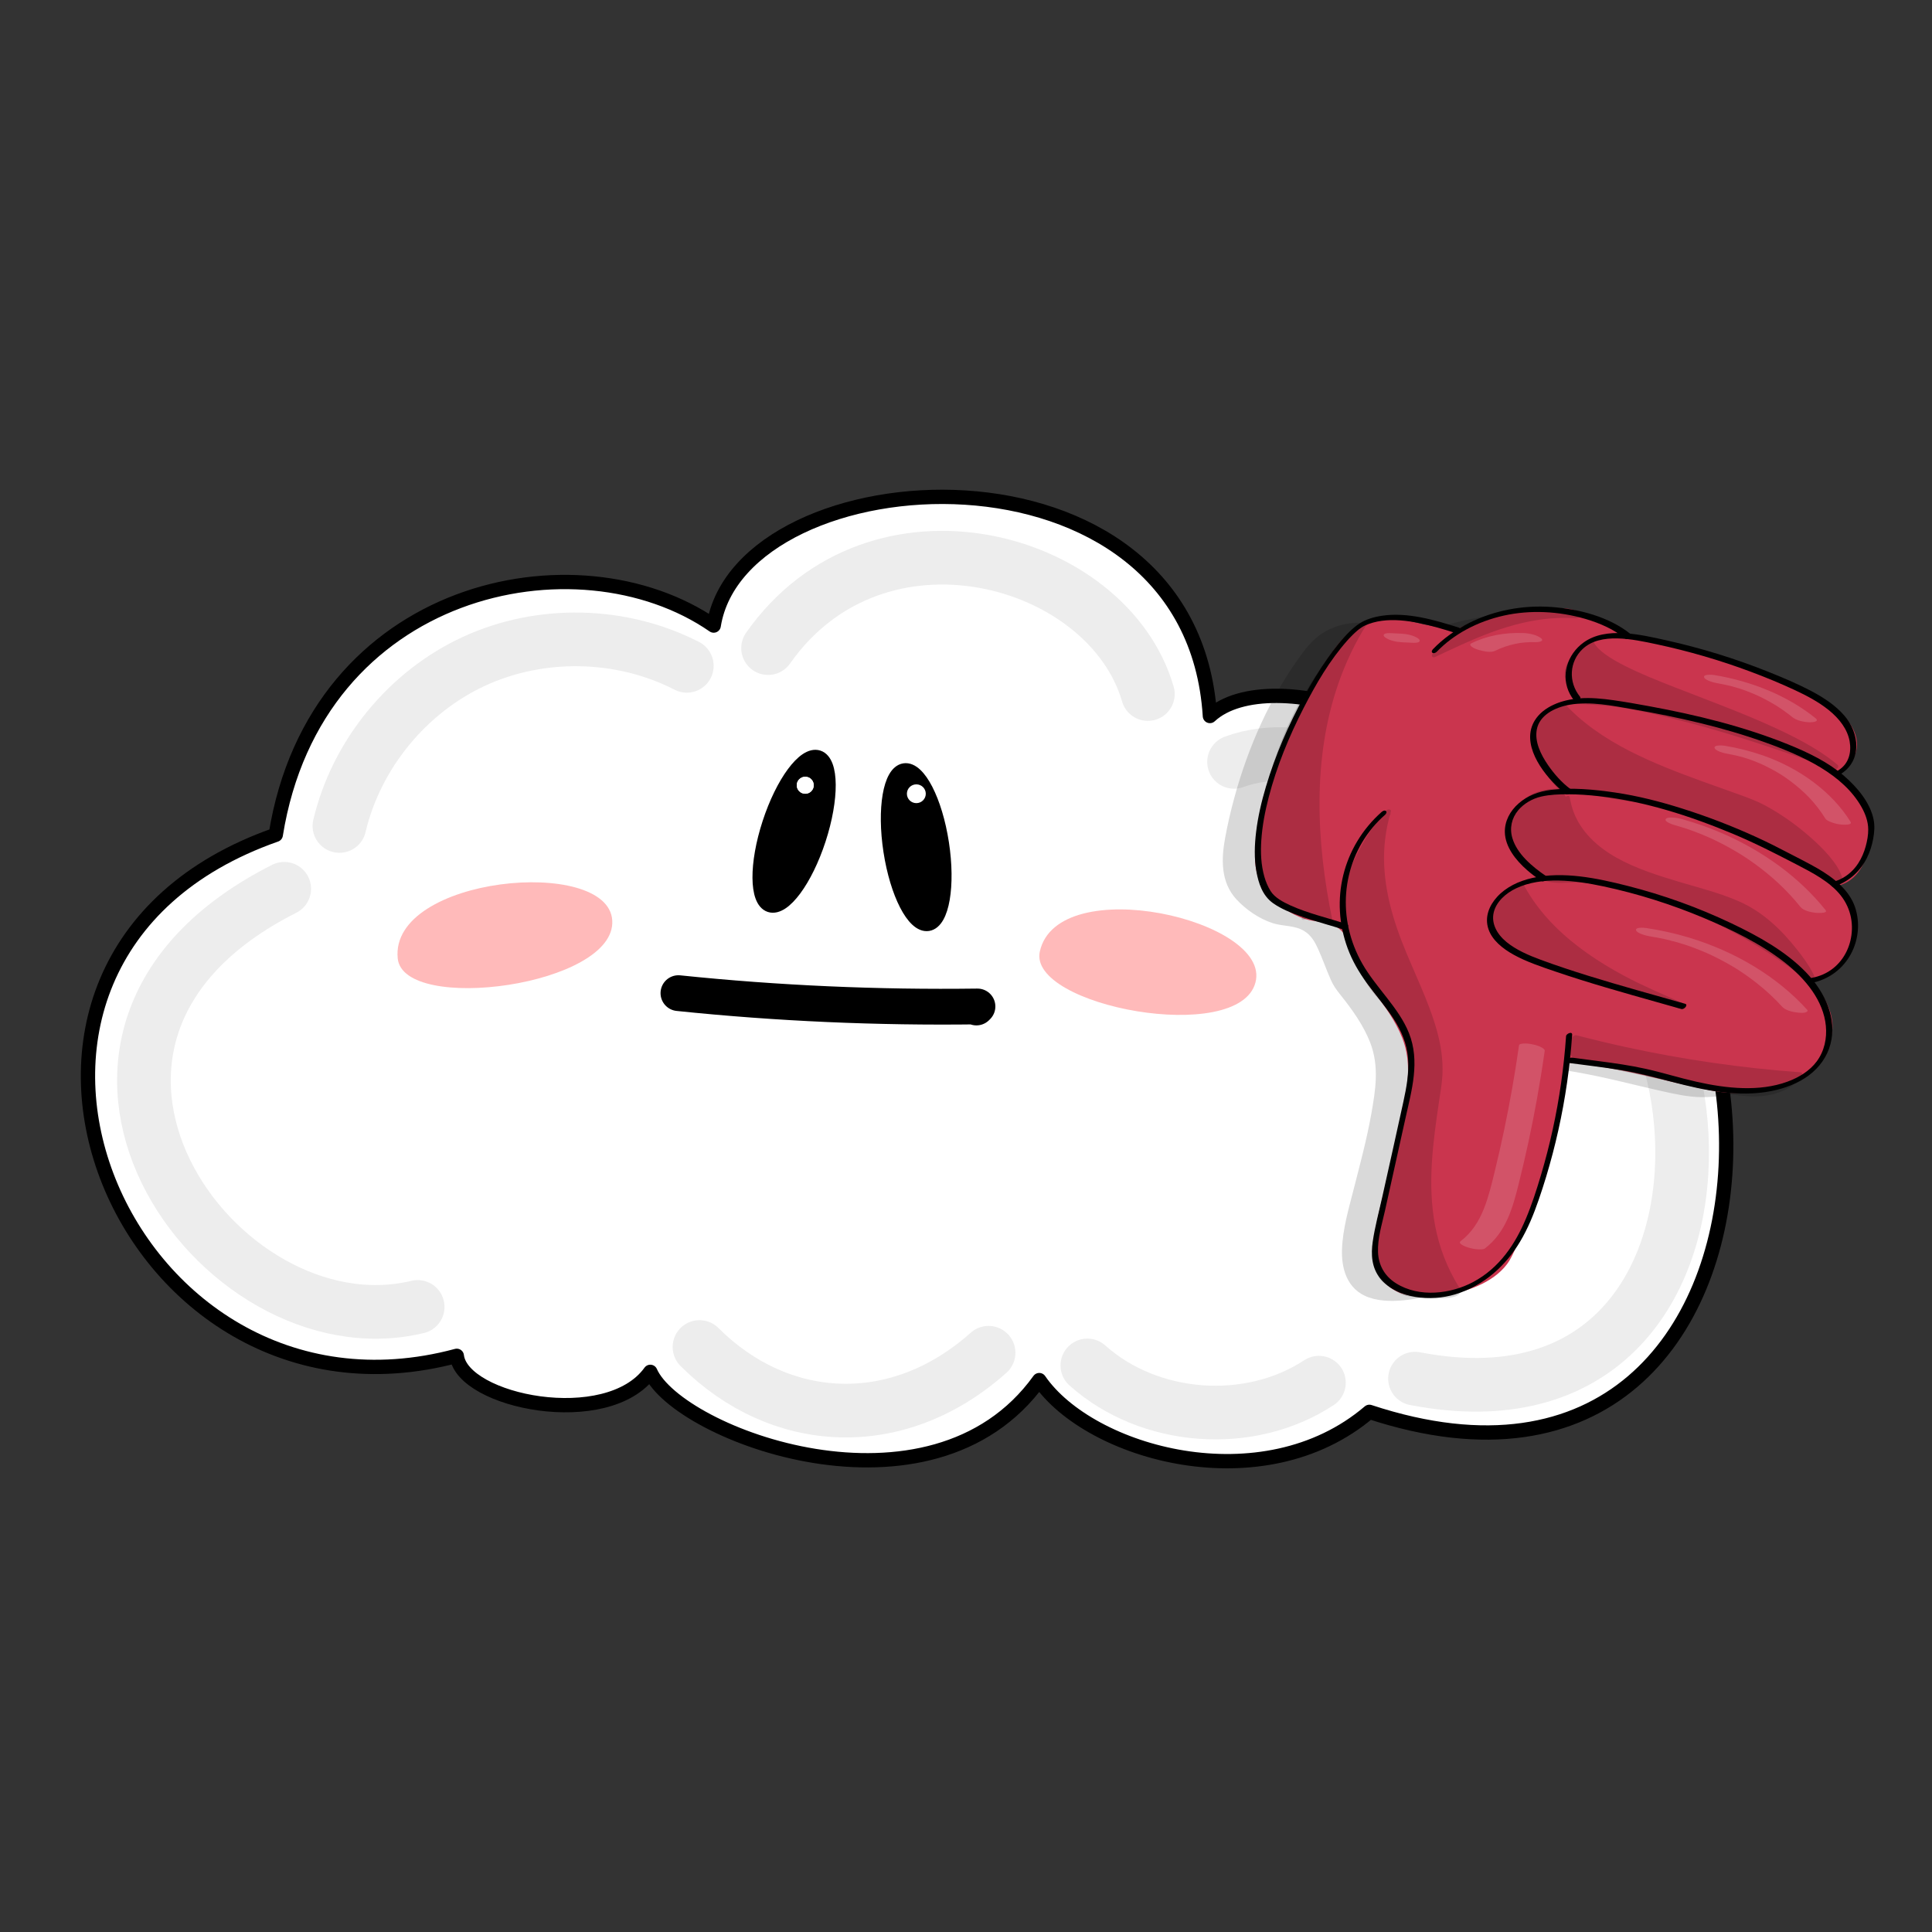 <?xml version="1.0" encoding="utf-8"?>
<!-- Generator: Adobe Adobe Illustrator 24.2.0, SVG Export Plug-In . SVG Version: 6.00 Build 0)  -->
<svg version="1.1" xmlns="http://www.w3.org/2000/svg" xmlns:xlink="http://www.w3.org/1999/xlink" x="0px" y="0px"
	 viewBox="0 0 1080 1080" style="enable-background:new 0 0 1080 1080;" xml:space="preserve">
<rect x="0" y="0" width="1080" height="1080" fill="#333333" stroke="none"/>
<style type="text/css">
	.st0{fill:#FFFFFF;stroke:#000000;stroke-width:8;stroke-linecap:round;stroke-linejoin:round;stroke-miterlimit:10;}
	.st1{fill:#FFBABA;}
	.st2{opacity:0.071;}
	.st3{opacity:0.071;fill:none;stroke:#000000;stroke-width:30;stroke-linecap:round;stroke-linejoin:round;stroke-miterlimit:10;}
	.st4{stroke:#000000;stroke-width:8;stroke-linecap:round;stroke-linejoin:round;stroke-miterlimit:10;}
	.st5{fill:#FFFFFF;}
	.st6{fill:#FFFFFF;stroke:#FFFFFF;stroke-miterlimit:10;}
	.st7{fill:none;stroke:#000000;stroke-width:20;stroke-linecap:round;stroke-linejoin:round;stroke-miterlimit:10;}
	.st8{opacity:0.149;}
	.st9{fill:#CA354E;}
</style>
<g id="Ebene_2">
	<path class="st0" d="M154.15,466.65c-198.99,69.78-86.69,341.75,101.2,291.26c3.05,25.7,84.24,42.25,108.18,8.96
		c15.44,35.11,156.97,88.69,217.42,4.61c28.19,41.06,124.93,68.59,184.54,17.75c262.78,86.73,252-343.83,49.12-325.17
		c11.32-57-104.56-95.15-138.26-63.81c-10.22-162.94-262.1-145.81-277.39-50.56C322.69,296.95,176.53,327.24,154.15,466.65z"/>
</g>
<g id="Ebene_4">
	<path class="st1" d="M222.32,535.69c3.02,31.3,122.2,15.34,119.93-21.17C340.01,478.47,217.89,489.86,222.32,535.69z"/>
	<path class="st1" d="M581.28,531.84c-6.9,30.67,111.29,52.73,120.54,17.34C710.96,514.23,591.39,486.92,581.28,531.84z"/>
</g>
<g id="Ebene_9">
	<path class="st3" d="M383.93,372.21c-36.49-18.77-81.64-19.74-118.9-2.56s-65.85,52.13-75.29,92.07"/>
	<path class="st3" d="M158.88,496.84c-163.69,82.59-37.61,260.82,74.6,233.74"/>
	<path class="st3" d="M429.36,362.3c60.86-86.68,190.02-51.1,212.3,25.67"/>
	<path class="st3" d="M689.85,425.9c39.27-14.61,95.69,8.91,99.15,48.01"/>
	<path class="st3" d="M391.02,752.99c44.66,44.66,110.34,48.92,161.6,3.21"/>
	<path class="st3" d="M607.84,763.29c34.68,31.02,90.56,35.18,129.45,9.64"/>
	<path class="st3" d="M827.81,496.84c144.41,0,167.78,313.34-36.81,273.83"/>
</g>
<g id="Ebene_13">
	
		<ellipse transform="matrix(0.31 -0.951 0.951 0.31 -135.856 742.662)" class="st4" cx="443.86" cy="464.95" rx="43.42" ry="14.5"/>
	
		<ellipse transform="matrix(0.988 -0.152 0.152 0.988 -65.971 83.202)" class="st4" cx="512.24" cy="473.91" rx="14.5" ry="43.42"/>
</g>
<g id="Ebene_18">
	<circle class="st5" cx="450.14" cy="438.96" r="4.75"/>
	<circle class="st5" cx="450.14" cy="438.96" r="4.75"/>
	<ellipse class="st6" cx="512.24" cy="443.71" rx="4.78" ry="4.75"/>
</g>
<g id="Ebene_19">
	<path class="st7" d="M379.25,555.17c55.51,5.76,111.36,8.19,167.16,7.45c-0.19,0.19-0.39,0.39-0.58,0.58"/>
</g>
<g id="Ebene_7">
	<g>
		<g id="Ebene_5">
			<g class="st8">
				<path d="M889.48,360.37c-10.1-5.92-12.96-10.46-29.1-15.67c-10.65-3.43-51.79,3.98-62.26,10.1c-3.77,2.2-5.47,0.78-18.7-1.48
					c-7.46-1.27-14.87-4.17-22.29-3.65c-10.97,0.76-19.57,5.2-25.38,12.72c-23.5,30.36-38.21,68.56-45.11,105.1
					c-2.26,11.98-2.9,25.94,7.36,35.42c6.62,6.11,15.31,12.16,24.8,13c19.52,1.72,17.9,12.29,28.26,34.07
					c1.84,3.86,24.91,26.24,23.85,49.93c-1.12,24.85-9.79,52.74-14.7,73.32c-3.45,14.47-9.34,35.86,3.66,47.05
					c8.94,7.69,26.8,5.76,38.34,2.87c11.54-2.89,22.74-9.06,27.21-18.37c19.85-41.39,25.42-63.45,32.07-110.03
					c30.26,2.04,55.48,10.59,83.44,16.02c12.38,2.41,26.59,0.44,37.98-3.16c12.43-3.93,24.02-17.07,25.59-28.29
					c1.57-11.23-7.88-24.15-13.43-29.47c29-3.32,31.94-37.4,15.78-57.6c16.62-2.39,19.11-16.85,18.49-29.41
					c-0.63-12.56-6.46-18.46-19.33-29.61c12.18-1.75,15.44-14.54,9.31-24.09s-17.84-16.68-29.15-21.98
					c-30.53-14.31-59.33-20.6-96.77-28.48"/>
				<g>
					<path d="M890.88,359.06c-5.01-2.96-9.46-6.54-14.51-9.45c-2.78-1.6-5.72-2.98-8.74-4.18c-2.66-1.05-5.45-2.22-8.31-2.69
						c-4.53-0.74-9.23-0.46-13.69-0.11c-5.93,0.47-11.79,1.29-17.57,2.31c-5.84,1.03-11.62,2.26-17.25,3.81
						c-4.21,1.16-8.52,2.43-12.25,4.39c-1.18,0.62-2.1,1.22-3.58,1.24c-2.01,0.02-4.12-0.56-6.09-0.95
						c-3.89-0.78-7.82-1.38-11.7-2.23c-4.39-0.97-8.71-2.22-13.17-2.8c-7.35-0.96-15.01,0.55-21.13,3.5
						c-6.4,3.09-10.73,7.69-14.59,12.86c-9.17,12.3-16.75,25.49-23.06,39.11c-6.38,13.78-11.45,28.06-15.39,42.6
						c-1.94,7.15-3.6,14.37-4.95,21.65c-1.1,5.94-1.79,12.05-1.05,18.17c0.7,5.78,2.81,11.55,7.22,16.35
						c5.14,5.6,12.61,10.93,20.46,13.43c5.77,1.83,12.22,1.13,17.49,4.35c4.01,2.45,6.09,6.29,7.78,10.01
						c2.59,5.71,4.59,11.57,7.14,17.3c1.38,3.08,2.97,5.41,5.17,8.14c6.77,8.43,13.01,17.21,16.77,26.77
						c5.26,13.37,3.02,26.88,0.68,40.05c-2.53,14.21-6.29,28.14-9.86,42.12c-2.81,11-6.12,22.19-6.52,33.63
						c-0.35,9.82,2.29,22.4,15.06,26.85c6.98,2.43,14.85,2.16,21.88,1.31c7.35-0.89,14.57-2.63,21.02-5.47
						c6.52-2.87,12.39-6.91,16.3-12.15c2.19-2.93,3.55-6.26,5.06-9.48c1.55-3.31,3.07-6.63,4.54-9.96
						c5.17-11.7,9.76-23.62,13.37-35.82c3.61-12.2,6.21-24.64,8.35-37.17c1.26-7.38,2.37-14.78,3.43-22.2
						c-0.8,0.63-1.6,1.27-2.4,1.9c16.52,1.15,32.76,4.44,48.9,8.23c7.68,1.81,15.34,3.69,23.04,5.4c7.43,1.65,14.85,3.36,22.45,3.43
						c7.27,0.07,14.47-0.91,21.29-2.56c5.82-1.4,11.15-3.28,15.81-6.43c8.81-5.93,16.09-14.98,17.8-24.7
						c1.87-10.68-5-22.77-13.62-31.11c-0.56,0.93-1.12,1.85-1.68,2.78c24.48-2.99,31.13-26.37,25.7-44.6
						c-1.63-5.46-4.23-10.74-8.02-15.53c-0.63,0.84-1.26,1.68-1.9,2.53c11.9-1.85,18.12-10.17,19.87-19.72
						c1.66-9.05,1.29-19.52-4.85-27.94c-3.82-5.24-9.11-9.72-14.19-14.13c-0.56,0.93-1.12,1.85-1.68,2.78
						c9.16-1.47,14.27-8.6,14.33-16.2c0.06-9.23-7.65-17.32-15.97-23.25c-9.71-6.92-21.34-11.92-32.72-16.37
						c-11.68-4.56-23.73-8.27-35.93-11.46c-14.86-3.88-29.92-7.05-44.96-10.21c-1.68-0.35-4,2.54-2.16,2.93
						c23.82,5.02,47.81,10.01,70.79,17.96c11.02,3.81,22.05,8.19,32.2,13.63c9.26,4.96,19.12,11.63,23.46,20.32
						c3.8,7.62,2.03,18.03-8.47,19.71c-1.1,0.18-2.77,1.82-1.68,2.78c7.53,6.52,15.7,13.4,18.04,22.39
						c1.14,4.38,1.25,8.96,0.94,13.33c-0.31,4.33-1.13,8.76-3.4,12.58c-2.64,4.43-7.2,7.03-13.07,7.94
						c-0.94,0.15-2.63,1.59-1.9,2.53c6.18,7.82,9.37,17.01,9.66,26.02c0.28,8.4-2.09,17.3-8.98,23.21c-3.85,3.31-9,5.15-14.56,5.83
						c-1.19,0.14-2.68,1.81-1.68,2.78c7.35,7.11,13.28,17.1,13.29,26.26c0,9.49-7.2,18.74-15.38,24.43
						c-4.48,3.12-9.63,4.86-15.3,6.18c-6.72,1.56-13.75,2.45-20.89,2.26c-7.2-0.2-14.29-1.92-21.34-3.5
						c-7.28-1.63-14.52-3.41-21.78-5.12c-16.53-3.89-33.17-7.26-50.08-8.44c-1.12-0.08-2.28,1.06-2.4,1.9
						c-3.64,25.47-8.05,50.8-17.01,75.06c-2.26,6.12-4.74,12.16-7.37,18.15c-1.4,3.2-2.85,6.38-4.32,9.56
						c-1.49,3.2-2.77,6.62-4.82,9.58c-7.46,10.8-23.83,15.63-38.48,16.55c-6.92,0.44-15.19,0.09-21.09-3.97
						c-4.82-3.31-7.33-8.41-8.37-13.28c-2.31-10.77,0.63-21.67,3.1-31.93c3.06-12.72,6.57-25.33,9.48-38.08
						c1.61-7.04,3.04-14.12,4.1-21.26c0.97-6.55,1.97-13.31,1.6-20.01c-0.61-10.93-5.81-21.68-12.45-31.37
						c-2.49-3.63-5.22-7.14-8.02-10.62c-2.22-2.76-3.72-5.08-5.1-8.2c-2.44-5.48-4.37-11.08-6.81-16.56
						c-1.63-3.65-3.65-7.51-7.29-10.18c-3.85-2.82-8.67-3.66-13.43-4.19c-9.05-1.01-16.74-6.22-22.97-11.77
						c-10.82-9.63-10.43-22.84-8.37-34.41c2.54-14.29,6.36-28.39,11.21-42.1c4.92-13.89,10.98-27.44,18.42-40.38
						c3.69-6.43,7.74-12.69,12.17-18.75c3.79-5.19,7.75-10.02,14.35-12.91c7.03-3.08,14.86-3.53,22.88-1.76
						c7.45,1.64,14.87,3.25,22.37,4.63c3.7,0.68,6.22,0.54,9.28-1.1c3.47-1.86,7.48-3.05,11.41-4.14c10.87-3,22.39-5.11,33.97-6.02
						c4.26-0.34,8.89-0.7,13.23,0.06c2.86,0.5,5.68,1.7,8.34,2.77c3.03,1.21,5.93,2.62,8.68,4.27c4.68,2.81,8.89,6.13,13.6,8.91
						C889.63,362.6,892.33,359.92,890.88,359.06L890.88,359.06z"/>
				</g>
			</g>
		</g>
		<g id="Ebene_5_Kopie">
			<g>
				<path class="st9" d="M907.49,358.03c-10.1-5.92-12.96-10.46-29.1-15.67c-10.65-3.43-51.79,3.98-62.26,10.1
					c-3.77,2.2-5.47,0.78-18.7-1.48c-7.46-1.27-14.87-4.17-22.29-3.65c-10.97,0.76-19.57,5.2-25.38,12.72
					c-23.5,30.35-38.2,68.56-45.1,105.1c-2.26,11.98-2.9,25.94,7.36,35.42c6.62,6.11,15.31,12.16,24.8,13
					c19.52,1.72,17.9,12.29,28.26,34.07c1.84,3.86,24.91,26.24,23.85,49.93c-1.12,24.85-9.79,52.74-14.7,73.32
					c-3.45,14.47-9.34,35.86,3.66,47.05c8.94,7.69,26.8,5.76,38.34,2.87c11.54-2.89,22.74-9.06,27.21-18.37
					c19.85-41.39,25.42-63.45,32.07-110.03c30.26,2.04,55.48,10.59,83.44,16.02c12.38,2.41,26.59,0.44,37.98-3.16
					c12.43-3.93,24.02-17.07,25.59-28.29c1.57-11.23-7.88-24.15-13.43-29.47c29-3.32,32.5-33.13,16.34-53.33
					c16.62-2.39,18.56-21.12,17.93-33.67c-0.62-12.56-6.46-18.46-19.33-29.61c12.18-1.75,15.44-14.54,9.31-24.09
					c-6.13-9.55-17.84-16.68-29.15-21.98c-30.53-14.31-59.33-20.6-96.77-28.48"/>
				<g>
					<path class="st9" d="M908.89,356.72c-5.01-2.96-9.46-6.54-14.51-9.45c-2.78-1.6-5.72-2.98-8.74-4.18
						c-2.66-1.05-5.45-2.22-8.31-2.69c-4.53-0.74-9.23-0.46-13.69-0.11c-5.93,0.47-11.79,1.29-17.57,2.31
						c-5.84,1.03-11.62,2.26-17.25,3.81c-4.21,1.16-8.52,2.43-12.25,4.39c-1.18,0.62-2.1,1.22-3.58,1.24
						c-2.01,0.02-4.12-0.56-6.09-0.95c-3.89-0.78-7.82-1.38-11.7-2.23c-4.39-0.97-8.71-2.22-13.17-2.8
						c-7.35-0.96-15.01,0.55-21.13,3.5c-6.4,3.09-10.73,7.69-14.59,12.86c-9.17,12.3-16.75,25.49-23.06,39.11
						c-6.38,13.78-11.45,28.06-15.39,42.6c-1.94,7.15-3.6,14.37-4.95,21.65c-1.1,5.94-1.79,12.05-1.05,18.17
						c0.7,5.78,2.81,11.55,7.22,16.35c5.14,5.6,12.61,10.93,20.46,13.43c5.77,1.83,12.22,1.13,17.49,4.35
						c4.01,2.45,6.09,6.29,7.78,10.01c2.59,5.71,4.59,11.57,7.14,17.3c1.38,3.08,2.97,5.41,5.17,8.14
						c6.77,8.43,13.01,17.21,16.77,26.77c5.26,13.37,3.02,26.88,0.68,40.05c-2.53,14.21-6.29,28.14-9.86,42.12
						c-2.81,11-6.12,22.19-6.52,33.63c-0.35,9.82,2.29,22.4,15.06,26.85c6.98,2.43,14.85,2.16,21.88,1.31
						c7.35-0.89,14.57-2.63,21.02-5.47c6.52-2.87,12.39-6.91,16.3-12.15c2.19-2.93,3.55-6.26,5.06-9.48
						c1.55-3.31,3.07-6.63,4.54-9.96c5.17-11.7,9.76-23.62,13.37-35.82c3.61-12.2,6.21-24.64,8.35-37.17
						c1.26-7.38,2.37-14.78,3.43-22.2c-0.8,0.63-1.6,1.27-2.4,1.9c16.52,1.15,32.76,4.44,48.9,8.23c7.68,1.81,15.34,3.69,23.04,5.4
						c7.43,1.65,14.85,3.36,22.45,3.43c7.27,0.07,14.47-0.91,21.29-2.56c5.82-1.4,11.15-3.28,15.81-6.43
						c8.81-5.93,16.09-14.98,17.8-24.7c1.87-10.68-5-22.77-13.62-31.11c-0.56,0.93-1.12,1.85-1.68,2.78
						c10.71-1.3,19.45-6.57,24.09-14.57c4.55-7.86,4.81-17.42,2.13-26.22c-1.62-5.32-4.29-10.41-7.98-15.07
						c-0.63,0.84-1.26,1.68-1.9,2.53c12.2-1.91,17.45-11.91,19.16-21.35c1.69-9.32,2.03-20.5-3.86-29.39
						c-3.82-5.76-9.57-10.6-15.02-15.32c-0.56,0.93-1.12,1.85-1.68,2.78c9.16-1.47,14.27-8.6,14.33-16.2
						c0.06-9.23-7.65-17.32-15.97-23.25c-9.71-6.92-21.34-11.92-32.72-16.37c-11.68-4.56-23.73-8.27-35.93-11.46
						c-14.86-3.88-29.92-7.05-44.96-10.21c-1.68-0.35-4,2.54-2.16,2.93c23.82,5.02,47.81,10.01,70.79,17.96
						c11.02,3.81,22.05,8.19,32.2,13.63c9.26,4.96,19.12,11.63,23.46,20.32c3.8,7.62,2.03,18.03-8.47,19.71
						c-1.1,0.18-2.77,1.82-1.68,2.78c8.38,7.26,16.83,14.67,18.56,24.81c0.79,4.63,0.72,9.41,0.27,13.98
						c-0.44,4.52-1.37,9.07-3.52,13.14c-2.36,4.46-6.34,7.65-12.24,8.57c-0.94,0.15-2.63,1.59-1.9,2.53
						c10.5,13.28,14.81,34.54,0.32,45.43c-4.08,3.06-9.24,4.71-14.76,5.38c-1.19,0.14-2.68,1.81-1.68,2.78
						c7.35,7.11,13.28,17.1,13.29,26.26c0,9.49-7.2,18.74-15.38,24.43c-4.48,3.12-9.63,4.86-15.3,6.18
						c-6.72,1.56-13.75,2.45-20.89,2.26c-7.2-0.2-14.29-1.92-21.34-3.5c-7.28-1.63-14.52-3.41-21.78-5.12
						c-16.53-3.89-33.17-7.26-50.08-8.44c-1.12-0.08-2.28,1.06-2.4,1.9c-3.64,25.47-8.05,50.8-17.01,75.06
						c-2.26,6.12-4.74,12.16-7.37,18.15c-1.4,3.2-2.85,6.38-4.32,9.56c-1.49,3.2-2.77,6.62-4.82,9.58
						c-7.46,10.8-23.83,15.63-38.48,16.55c-6.92,0.44-15.19,0.09-21.09-3.97c-4.82-3.31-7.33-8.41-8.37-13.28
						c-2.31-10.77,0.63-21.67,3.1-31.93c3.06-12.72,6.57-25.33,9.48-38.08c1.61-7.04,3.04-14.12,4.1-21.26
						c0.97-6.55,1.97-13.31,1.6-20.01c-0.61-10.93-5.81-21.68-12.45-31.37c-2.49-3.63-5.22-7.14-8.02-10.62
						c-2.22-2.76-3.72-5.08-5.1-8.2c-2.44-5.48-4.37-11.08-6.81-16.56c-1.63-3.65-3.65-7.51-7.29-10.18
						c-3.85-2.82-8.67-3.66-13.43-4.19c-9.05-1.01-16.74-6.22-22.97-11.77c-10.82-9.63-10.43-22.84-8.38-34.41
						c2.54-14.29,6.36-28.39,11.21-42.1c4.92-13.89,10.98-27.44,18.42-40.38c3.69-6.43,7.74-12.69,12.17-18.75
						c3.79-5.19,7.75-10.02,14.35-12.91c7.03-3.08,14.86-3.53,22.88-1.76c7.45,1.64,14.87,3.25,22.37,4.63
						c3.7,0.68,6.22,0.54,9.28-1.1c3.47-1.86,7.48-3.05,11.41-4.14c10.87-3,22.39-5.11,33.97-6.02c4.26-0.34,8.89-0.7,13.23,0.06
						c2.86,0.5,5.68,1.7,8.34,2.77c3.03,1.21,5.93,2.62,8.68,4.27c4.68,2.81,8.89,6.13,13.6,8.91
						C907.64,360.26,910.35,357.58,908.89,356.72L908.89,356.72z"/>
				</g>
			</g>
		</g>
		<g id="Ebene_2_1_">
			<g>
				<g>
					<path d="M772.35,453.88c-10.93,9.69-18.2,22.07-21.47,35.39c-3.24,13.24-2.48,27.41,2.46,40.83
						c2.52,6.84,6.23,13.3,10.76,19.48c4.83,6.59,10.29,12.87,14.73,19.64c4.66,7.09,7.67,14.47,8.28,22.35
						c0.64,8.27-0.9,16.38-2.62,24.34c-3.86,17.82-7.89,35.6-11.84,53.4c-1.83,8.25-4.1,16.5-5.3,24.88
						c-0.98,6.88-0.74,14.5,4.4,20.7c9.37,11.28,28.31,12.69,41.62,8.69c16.66-5,28.63-16.54,36.34-29.45
						c4.46-7.46,7.67-15.44,10.46-23.52c2.93-8.49,5.52-17.08,7.79-25.74c4.57-17.42,7.82-35.17,9.72-53.11
						c0.47-4.42,0.85-8.86,1.16-13.3c0.15-2.15-3.31-0.64-3.4,0.76c-1.22,17.6-3.7,35.05-7.47,52.24
						c-1.88,8.59-4.08,17.11-6.6,25.55c-2.44,8.2-5.07,16.38-8.41,24.3c-5.83,13.85-14.56,27.43-29.56,35.4
						c-12.1,6.43-29.88,8.99-43.12,0.59c-6.73-4.27-9.71-10.67-9.96-17.33c-0.29-7.79,2.18-15.49,3.84-22.97
						c3.86-17.42,7.73-34.85,11.59-52.27c3.38-15.24,8.17-31.47,1.85-47.28c-5.62-14.07-18.43-25.37-26.04-38.71
						c-7.12-12.47-10.1-26.29-9.04-39.56c1.06-13.24,6-26,14.79-36.59c2.11-2.55,4.47-4.93,7.01-7.18c0.5-0.44,1.14-1.5,0.39-2.08
						C773.98,452.75,772.83,453.45,772.35,453.88L772.35,453.88z"/>
				</g>
			</g>
			<g>
				<g>
					<path d="M942.01,561.12c-18.09-5.15-36.24-10.09-54.19-15.67c-8.91-2.77-17.77-5.69-26.49-8.91
						c-6.85-2.53-13.77-5.5-19.23-9.99c-5.42-4.46-8.53-10.45-7.1-16.49c1.4-5.88,6.58-10.69,12.6-13.52
						c14.23-6.71,32.85-4.43,48.76-1.04c19.15,4.08,37.95,10.05,55.85,17.55c15.9,6.66,31.83,14.4,45.06,24.66
						c12.3,9.54,22.05,21.87,23.39,35.71c0.68,7.02-0.82,14.16-5.12,19.95c-3.83,5.16-9.73,8.88-16.37,11.3
						c-15.71,5.73-33.96,3.84-50.83,0.03c-9.49-2.14-18.76-5.07-28.25-7.19c-8.83-1.97-17.78-3.22-26.72-4.38
						c-4.82-0.63-9.64-1.23-14.46-1.9c-1.03-0.14-1.92,0.38-2.42,1.07c-0.28,0.38-0.78,1.71,0.26,1.86
						c9.81,1.35,19.65,2.43,29.44,4.03c9.71,1.58,19.07,4.11,28.56,6.61c18.19,4.79,37.48,8.76,55.7,5.06
						c7.59-1.54,14.86-4.36,20.61-8.65c6.18-4.6,10.37-10.66,12.19-17.57c3.66-13.97-2.65-28.68-13.75-40.18
						c-11.22-11.63-26.45-20.11-41.73-27.37c-18.43-8.76-37.93-15.79-57.96-20.88c-17.13-4.36-35.99-8.26-53.04-4.46
						c-7.84,1.75-14.94,5.22-19.82,10.55c-4.57,4.99-7.11,11.42-4.92,18.01c2.06,6.19,7.9,10.98,14.24,14.45
						c7.23,3.95,15.29,6.64,23.17,9.33c18.77,6.4,37.92,11.78,57.05,17.17c4.46,1.26,8.92,2.51,13.37,3.78
						C941.48,564.52,943.87,561.65,942.01,561.12L942.01,561.12z"/>
				</g>
			</g>
			<g>
				<g>
					<path d="M864.42,489.85c-8.15-5.52-16.32-12.57-18.95-21.19c-1.73-5.66-0.48-11.3,3.23-15.73c2.95-3.53,7.68-6.49,13.02-7.68
						c4.69-1.05,9.73-1.26,14.65-1.25c5.85,0.01,11.74,0.43,17.6,1.09c25.79,2.9,51.02,11.12,74.7,21
						c12.15,5.07,23.7,10.97,35.28,16.97c9.14,4.74,19,9.84,25.07,17.54c6.02,7.64,7.38,17,5.33,25.38
						c-1.87,7.67-6.9,15.01-15.19,18.7c-2.09,0.93-4.32,1.59-6.67,2.02c-0.95,0.18-1.86,1.03-1.98,1.85
						c-0.12,0.79,0.51,1.25,1.42,1.08c21.36-3.93,30.9-25.41,25.02-42.6c-3.21-9.36-11.66-16.24-21.11-21.69
						c-5.07-2.92-10.35-5.53-15.56-8.26c-6.07-3.18-12.18-6.26-18.45-9.13c-13.46-6.15-27.4-11.53-41.65-16.02
						c-12.23-3.86-24.62-7.04-37.35-8.91c-11.82-1.73-24.14-2.87-35.81-1.48c-7.09,0.85-13.19,3.32-18.05,7.54
						c-4.89,4.26-7.91,10-7.75,16.19c0.21,8.04,5.9,15.47,12.62,21.3c2.43,2.11,5.05,4.05,7.76,5.89
						C863.08,493.46,865.84,490.82,864.42,489.85L864.42,489.85z"/>
				</g>
			</g>
			<g>
				<g>
					<path d="M878,441.18c-5.07-3.78-9.27-8.6-12.63-13.47c-4.14-6-7.54-13.12-6.3-19.86c1.45-7.86,9.64-12.35,18.41-13.9
						c11.47-2.03,23.94,0.56,35.53,2.57c25,4.34,49.93,9.94,73.76,18.49c21.17,7.6,43.49,17.78,53.85,36.17
						c2.22,3.95,3.69,8.17,3.73,12.43c0.03,3.23-0.58,6.48-1.43,9.56c-1.8,6.51-5.38,12.97-11.75,16.98
						c-1.66,1.05-3.52,1.91-5.48,2.54c-0.94,0.3-1.85,0.95-1.98,1.85c-0.1,0.69,0.52,1.38,1.42,1.08
						c8.87-2.85,14.99-8.94,18.55-16.18c1.62-3.28,2.73-6.78,3.4-10.33c0.68-3.62,1.02-7.36,0.25-11.09
						c-1.9-9.17-8.77-17.64-16.59-24.38c-8.81-7.59-19.89-12.96-31.07-17.48c-24.87-10.06-51.3-16.52-77.8-21.39
						c-6.58-1.21-13.19-2.39-19.81-3.33c-6.34-0.91-12.76-1.54-19.07-1.06c-10.17,0.78-20.33,4.68-25.04,12.35
						c-7.75,12.59,3.28,28.69,14.34,38.65c0.93,0.83,1.88,1.64,2.9,2.4C876.59,444.83,879.39,442.21,878,441.18L878,441.18z"/>
				</g>
			</g>
			<g>
				<g>
					<path d="M883.29,389.54c-6.79-8.34-5.97-19.81,1.43-26.76c9.99-9.38,27.97-5.49,41.43-2.61c17.92,3.83,35.56,8.98,52.63,15.37
						c8.27,3.09,16.43,6.46,24.38,10.15c6.78,3.15,13.45,6.68,19.1,11.23c5.96,4.81,10.5,10.73,11.7,17.48
						c1.07,5.98-0.35,12.43-6.08,16.05c-0.65,0.41-1.48,1.38-1.02,2.14c0.48,0.79,1.66,0.38,2.22,0.03
						c11.77-7.42,10.57-22.6,1.87-32.65c-4.86-5.62-11.44-9.99-18.39-13.65c-7.86-4.14-16.19-7.65-24.53-10.97
						c-18.13-7.22-36.96-13.03-56.13-17.32c-15.08-3.38-34.13-7.87-46.59,1.08c-9.28,6.67-13.08,18.81-7.65,29
						c0.66,1.24,1.46,2.42,2.38,3.55C881.23,393.1,884.25,390.73,883.29,389.54L883.29,389.54z"/>
				</g>
			</g>
			<g>
				<g>
					<path d="M911.48,354.43c-11.88-9.6-28.81-14.04-44.36-15.14c-16.23-1.14-32.18,2.13-45.6,8.81
						c-7.79,3.88-14.73,8.84-20.41,14.72c-0.46,0.47-1.17,1.48-0.39,2.08c0.74,0.57,1.96-0.08,2.41-0.54
						c9.51-9.86,22.7-16.95,37.59-20.26c14.64-3.25,30.72-2.47,45.65,1.91c8.14,2.39,15.97,5.91,22.31,11.04
						C910,358.11,912.83,355.52,911.48,354.43L911.48,354.43z"/>
				</g>
			</g>
			<g>
				<g>
					<path d="M815.54,350.85c-13.69-4.33-28.69-8.74-42.94-6.65c-4.49,0.66-9.01,2-12.56,4.29c-2.07,1.33-3.9,2.93-5.61,4.58
						c-4.69,4.54-8.62,9.66-12.27,14.85c-4.79,6.82-9.07,13.92-13.03,21.14c-8.9,16.23-16.26,33.22-21.48,50.74
						c-2.46,8.25-4.43,16.65-5.47,25.19c-0.89,7.34-1.17,14.89,0.19,22.36c1.13,6.18,3.23,13.28,9.39,17.62
						c4.51,3.17,10,5.34,15.32,7.23c5.56,1.97,11.24,3.61,16.91,5.28c2.27,0.67,4.54,1.35,6.79,2.1c1.6,0.54,4.04-2.3,2.16-2.93
						c-10.53-3.54-21.5-5.94-31.59-10.52c-4.17-1.9-8.8-4.37-11.07-8.01c-1.57-2.52-2.69-5.23-3.47-7.95
						c-1.93-6.71-2.18-13.64-1.74-20.35c0.53-8.17,2.08-16.22,4.13-24.12c4.48-17.29,11.36-34.03,19.61-50.08
						c6.76-13.16,14.38-26.37,24.55-37.8c0.4-0.45-0.25,0.28,0.15-0.16c0.12-0.13,0.24-0.27,0.36-0.4c0.2-0.21,0.4-0.43,0.6-0.64
						c0.5-0.53,1.01-1.05,1.53-1.57c0.83-0.83,1.7-1.63,2.6-2.4c0.22-0.18,0.44-0.36,0.65-0.55c0.11-0.09,0.22-0.17,0.32-0.26
						c-0.44,0.35-0.07,0.05,0.02-0.01c0.41-0.31,0.82-0.61,1.25-0.9c0.36-0.24,0.73-0.48,1.1-0.7c0.13-0.08,0.82-0.44,0.25-0.14
						c0.22-0.11,0.44-0.22,0.66-0.33c11.99-5.61,27.52-2.61,40.51,1c3.36,0.93,6.7,1.96,10.02,3.01
						C814.99,354.29,817.41,351.44,815.54,350.85L815.54,350.85z"/>
				</g>
			</g>
		</g>
		<g id="Ebene_7_1_">
			<g class="st8">
				<path d="M775.58,455.46c-11.74,10.15-27.43,42.45-24.34,57.09c3.09,14.65,10.97,34.89,22.67,46.61
					c12.79,12.82,14.97,23.08,14.82,37.74c-0.43,41.72-24.03,91.41-16.7,115.11c1.27,4.12,8.06,6.53,11.69,9.63
					s33.42,3.96,30.99,0.16c-23.94-37.61-16.08-77.27-10.64-114.87c6.9-47.73-46.68-89.64-28.28-152.96"/>
				<g>
					<path d="M774.57,454.69c-6.66,5.81-11.16,13.53-15.03,20.9c-4.4,8.37-8.09,17.29-9.75,26.52c-0.64,3.56-1.03,7.31-0.32,10.97
						c1.01,5.23,2.62,10.45,4.45,15.57c3.88,10.83,9.19,22.03,17.88,31.1c4.15,4.33,7.99,8.7,10.63,13.77
						c2.34,4.51,3.59,9.24,4.15,14.02c1.28,11.06,0,22.2-1.74,32.97c-3.59,22.15-10.71,43.54-14.42,65.65
						c-1.33,7.93-2.47,16.35-0.65,24.5c0.44,1.99,1.03,3.77,2.66,5.4c1.9,1.89,4.47,3.24,6.81,4.7c1.52,0.95,2.83,2.27,4.54,2.95
						c1.32,0.53,2.79,0.8,4.2,1.04c4.19,0.7,8.45,0.98,12.66,1.06c3.79,0.07,7.81,0.08,11.44-0.72c1.32-0.29,2.62-0.74,3.53-1.59
						c1.24-1.17,1.08-2.22,0.22-3.6c-3.48-5.58-6.37-11.38-8.65-17.31c-8.86-23.04-7.95-47.02-5.09-70.04
						c0.71-5.68,1.53-11.34,2.37-16.99c0.74-4.98,1.66-9.95,1.89-15c0.37-8.15-0.87-16.37-3.12-24.47
						c-4.73-17.02-13.23-33.32-19.68-50c-7.2-18.63-11.52-37.81-9.26-56.84c0.63-5.31,1.73-10.55,3.21-15.68
						c0.22-0.78-0.6-1.23-1.42-1.08c-1.02,0.18-1.75,1.05-1.98,1.85c-5.51,19.12-4.78,39.11,1.05,58.86
						c5.06,17.11,13.37,33.52,19.88,50.33c3.03,7.83,5.61,15.78,6.95,23.85c0.67,4.02,1.02,8.06,0.99,12.08
						c-0.04,4.59-0.78,9.07-1.44,13.58c-3.33,22.5-6.9,45.33-3.59,68.42c1.66,11.57,5.14,23.11,10.88,34
						c0.73,1.38,1.49,2.75,2.28,4.11c0.4,0.69,0.81,1.37,1.23,2.05c0.18,0.29,0.56,1.27,0.85,1.38c-0.19-0.07,0.05-0.58,0.21-0.81
						c0.15-0.22,0.31-0.43,0.56-0.45c-0.66,0.05-0.58,0.26-1.33,0.42c-3.45,0.75-7.3,0.69-10.91,0.61
						c-4.05-0.09-8.18-0.32-12.2-1.06c-1.27-0.23-2.69-0.49-3.86-1.05c-0.26-0.12-0.95-0.69-1.37-1.01
						c-1.15-0.86-2.4-1.61-3.64-2.36c-2.16-1.32-4.67-2.7-6.11-4.64c-1.11-1.5-1.37-3.4-1.65-5.08c-0.64-3.78-0.66-7.58-0.4-11.33
						c0.64-9.58,2.77-18.97,4.96-28.27c2.58-10.97,5.45-21.88,7.85-32.89c2.42-11.11,4.42-22.36,4.99-33.77
						c0.49-9.7,0.39-19.85-4.28-29.26c-2.42-4.89-5.97-9.37-10-13.51c-4.23-4.33-7.67-8.98-10.57-13.98
						c-5.93-10.23-9.97-21.25-12.36-32.23c-1.7-7.82,0.9-15.97,3.55-23.16c3.22-8.71,7.48-17.21,13.01-24.95
						c2.03-2.84,4.23-5.62,6.96-8c0.5-0.44,1.14-1.5,0.39-2.08C776.21,453.56,775.06,454.26,774.57,454.69L774.57,454.69z"/>
				</g>
			</g>
			<g class="st8">
				<path d="M762.77,348.4c-34.65,30.68-52.35,75.05-58.37,118.21c-1.19,8.57,0.18,19.42,3.37,27.92
					c3.19,8.5,24.98,17.08,35.39,20.94C731.04,457.44,731.88,397.2,762.77,348.4"/>
				<g>
					<path d="M761.76,347.63c-11.05,9.81-20.39,20.94-28.12,32.84c-7.87,12.14-14.15,25.05-19.04,38.38
						c-4.86,13.24-8.4,26.89-10.76,40.75c-1.18,6.92-1.99,13.76-1.21,20.88c0.38,3.53,1.05,7.06,2.04,10.55
						c0.71,2.5,1.36,5.12,3.16,7.33c3.38,4.16,8.67,7.18,13.7,9.76c5.49,2.82,11.24,5.25,17.06,7.48c1.16,0.45,2.32,0.88,3.49,1.32
						c1.3,0.48,3.01-1.21,2.8-2.21c-4.68-22.48-7.44-45.16-7.25-67.67c0.19-22.11,3.29-44.15,10.54-64.98
						c4.02-11.56,9.3-22.74,15.95-33.28c0.34-0.54,0.72-1.51-0.26-1.86c-0.9-0.32-2.07,0.51-2.42,1.07
						c-12.05,19.1-19.75,40.12-23.73,61.88c-4.03,22.08-4.37,44.81-2.23,67.45c1.23,12.97,3.28,25.95,5.97,38.86
						c0.93-0.74,1.87-1.47,2.8-2.21c-5.29-1.96-10.53-4.04-15.62-6.39c-5.42-2.51-10.98-5.35-15.34-9.14
						c-1.65-1.43-3.09-3.03-3.85-4.9c-1.31-3.23-2.09-6.62-2.69-9.94c-1.27-6.98-1.21-13.76-0.16-20.6
						c2.07-13.54,5.22-26.91,9.67-39.89c4.46-13.02,10.16-25.71,17.44-37.66c7.16-11.77,15.81-22.86,26.17-32.72
						c1.28-1.22,2.59-2.42,3.92-3.6c0.5-0.44,1.14-1.5,0.39-2.08C763.39,346.5,762.24,347.2,761.76,347.63L761.76,347.63z"/>
				</g>
			</g>
			<g class="st8">
				<path d="M881.78,344.08c-14.56-1.01-28.87,1.63-42.05,5.92c-13.18,4.29-25.4,10.18-37.64,15.95
					c15.07-19.76,46.63-29.08,75.08-22.17"/>
				<g>
					<path d="M882.48,342.56c-23.08-1.54-44.43,5.68-63.7,14.24c-5.68,2.52-11.26,5.18-16.86,7.81c0.5,0.57,1,1.14,1.51,1.71
						c11.41-14.84,32.38-23.36,54.06-23.31c6.23,0.01,12.48,0.75,18.6,2.21c1.67,0.4,4.02-2.49,2.16-2.93
						c-22.96-5.51-47.66-0.83-64.82,11.22c-4.92,3.46-9.2,7.5-12.69,12.03c-0.77,1-0.06,2.45,1.51,1.71
						c18.93-8.91,38.18-18.31,60.42-21.12c6.03-0.76,12.22-0.96,18.41-0.55C882.71,345.71,884.73,342.71,882.48,342.56
						L882.48,342.56z"/>
				</g>
			</g>
			<g class="st8">
				<path d="M889.48,360.37c10.88,19.82,101.41,38.68,136.39,68.53c-34.02-13.12-84.79-29.53-121.01-35.16
					c-5.78-0.9-22.54-1.82-22.54-1.82s-4.61-8.47-5.68-13.31c-1.75-7.94,5.89-14.32,12.78-19.93"/>
				<g>
					<path d="M887.86,361.43c2.86,5.13,9.13,8.83,14.64,11.81c8.46,4.58,17.52,8.3,26.55,11.9c22.03,8.79,44.6,16.65,65.85,26.91
						c10.52,5.08,20.95,10.83,29.57,18.16c0.83-0.92,1.65-1.85,2.48-2.77c-20.17-7.77-40.75-14.76-61.56-20.95
						c-10.91-3.24-21.9-6.26-32.99-8.89c-9.39-2.23-18.99-4.45-28.57-5.6c-6.92-0.83-13.9-1.21-20.82-1.59
						c0.31,0.15,0.61,0.31,0.92,0.46c-2.23-4.1-4.56-8.49-5.56-12.86c-1.8-7.9,6.22-13.81,12.04-18.55
						c0.52-0.42,1.13-1.51,0.39-2.08c-0.79-0.6-1.9,0.13-2.41,0.54c-6.45,5.26-14.72,11.83-13.66,20.42
						c0.38,3.11,1.87,6.26,3.24,9.21c0.85,1.83,1.75,3.64,2.72,5.43c0.17,0.32,0.54,0.44,0.92,0.46c6.08,0.33,12.18,0.72,18.26,1.31
						c9.05,0.89,18.13,2.95,27,4.99c22.03,5.06,43.72,11.61,65.06,18.8c11.04,3.72,22.01,7.65,32.85,11.83
						c1.43,0.55,3.7-1.74,2.48-2.77c-7.58-6.44-16.58-11.64-25.75-16.27c-10.48-5.3-21.38-9.92-32.37-14.32
						c-10.98-4.4-22.07-8.56-33.09-12.87c-9.38-3.68-18.82-7.41-27.74-11.92c-3.84-1.94-7.62-4.04-11.01-6.52
						c-2.49-1.83-4.82-3.87-6.21-6.36C890.26,357.81,887.12,360.09,887.86,361.43L887.86,361.43z"/>
				</g>
			</g>
			<g class="st8">
				<path d="M871.23,394.21c-10.01,4-15.48,17.22-11.83,24.89c3.65,7.67,11.49,24.41,20.92,23.43c8.98-0.94,24.02,3.39,33.64,4.1
					c42.7,3.17,74.35,28.71,114.43,46.42c-1.85-14.32-34.84-39.22-50.75-45.07c-38.04-13.97-80.44-26.2-105.17-54.2"/>
				<g>
					<path d="M871.07,392.89c-5.96,2.45-10.12,7.26-12.45,12.39c-2.07,4.57-3.07,10.05-0.78,14.99c2.34,5.06,4.87,10.15,8.24,14.85
						c2.69,3.75,6.79,8.78,12.51,8.97c1.47,0.05,2.92-0.19,4.39-0.16c1.79,0.03,3.59,0.18,5.39,0.39c3.92,0.45,7.8,1.18,11.69,1.87
						c3.66,0.66,7.33,1.33,11.02,1.76c4.24,0.49,8.46,0.76,12.68,1.47c17.42,2.9,33.77,9.65,49.22,17.39
						c16.09,8.06,31.53,17.07,47.87,24.76c2.14,1.01,4.3,1.99,6.47,2.96c1.32,0.58,2.93-1.27,2.8-2.21
						c-0.52-3.75-2.64-7.35-5.04-10.6c-3.09-4.18-6.85-8.06-10.83-11.7c-8.08-7.4-17.32-14.25-27.36-19.68
						c-4.55-2.46-9.29-4.23-14.22-6.01c-7.02-2.53-14.06-5-21.07-7.54c-13.82-5.02-27.61-10.31-40.57-16.94
						c-14.13-7.23-27.19-16.14-37.15-27.35c-1.02-1.15-3.95,1.33-2.8,2.62c17.95,20.22,45.18,32.28,71.77,42.19
						c6.86,2.56,13.77,5,20.67,7.46c5.72,2.04,11.68,3.85,17.13,6.44c9.91,4.69,18.95,11.27,26.96,18.06
						c4.71,3.99,9.22,8.25,12.95,12.9c2.8,3.5,5.55,7.49,6.13,11.64c0.93-0.74,1.87-1.47,2.8-2.21
						c-16.23-7.19-31.47-15.89-47.09-24.03c-14.73-7.67-30.02-14.88-46.5-19c-4.19-1.05-8.43-1.89-12.71-2.5
						c-3.89-0.56-7.78-0.76-11.67-1.27c-7.42-0.96-14.73-2.75-22.17-3.56c-1.71-0.19-3.44-0.32-5.15-0.34
						c-1.41-0.02-2.8,0.21-4.2,0.17c-2.34-0.07-4.42-1.45-6.04-2.83c-4.54-3.87-7.38-9.17-9.9-14.01c-1.13-2.18-2.3-4.4-3.23-6.63
						c-0.91-2.2-0.97-4.59-0.66-6.8c0.71-4.97,3.32-10.02,7.72-13.27c1.07-0.79,2.24-1.44,3.53-1.98c0.81-0.33,1.71-1.22,1.55-2.06
						C872.79,392.61,871.78,392.59,871.07,392.89L871.07,392.89z"/>
				</g>
			</g>
			<g class="st8">
				<path d="M873.72,442.53c-21.5-1.91-29.84,12.24-28.6,24.6c0.79,7.9,10,19.32,18.53,23.24c6.06,2.79,14.04,1.06,20.74,1.37
					c41.62,1.93,96.34,30.14,127.35,55.36c4.72,3.84-12.59-26.24-34.93-38.87c-28.25-15.97-93.78-16.98-101.05-61.79"/>
				<g>
					<path d="M874.42,441.01c-7.58-0.64-15.11,0.66-20.82,4.57c-4.99,3.41-8.17,8.31-9.56,13.66c-1.49,5.75-0.76,11.6,2.46,17.17
						c1.97,3.4,4.56,6.63,7.57,9.49c2.7,2.56,5.98,5.13,9.76,6.45c4.53,1.58,9.54,1.18,14.16,0.98c4.32-0.19,8.6,0.03,12.96,0.51
						c8.46,0.95,16.86,2.82,25.04,5.16c17.99,5.15,35.22,12.65,51.42,21.31c7.96,4.26,15.7,8.84,23.16,13.72
						c3.54,2.32,7.03,4.72,10.43,7.19c3.19,2.32,6.14,4.9,9.36,7.18c1.62,1.14,3.61,0.01,3.88-1.53c0.18-1.06-0.56-2.32-1.07-3.3
						c-2.32-4.48-5.46-8.76-8.7-12.86c-8.32-10.51-18.59-20.72-32.06-26.7c-10.68-4.74-22.3-7.64-33.55-10.99
						c-12.13-3.61-24.46-7.52-35.35-13.64c-10.93-6.14-19.57-14.53-23.66-24.96c-1.12-2.86-1.86-5.79-2.35-8.74
						c-0.31-1.86-3.66,0.11-3.43,1.49c1.8,10.84,7.56,20.94,17.42,28.72c9.2,7.25,20.71,12.07,32.16,15.96
						c11.46,3.89,23.24,6.85,34.73,10.63c4.92,1.62,9.85,3.38,14.45,5.66c6.33,3.13,11.85,7.42,16.76,12
						c5.2,4.84,9.81,10.12,13.91,15.62c2.62,3.52,5.35,7.23,7.02,11.11c0.1,0.23,0.2,0.45,0.27,0.68c-0.15-0.45,0.07,0.3,0.05,0.3
						c-0.38-0.12,2.48-2.09,2.47-1.94c0-0.07,0.32,0.28,0.09,0.03c-0.09-0.09-0.27-0.21-0.37-0.28c-3.01-2.32-5.96-4.69-9.05-6.94
						c-6.66-4.84-13.61-9.39-20.77-13.68c-15.21-9.1-31.42-17.14-48.36-23.46c-15.53-5.8-32.1-10.38-48.75-11.32
						c-4.71-0.26-9.31,0.35-14.01,0.17c-4.39-0.17-7.97-1.51-11.39-3.99c-6.25-4.52-11.74-11.3-13.45-17.97
						c-2.55-9.95,3.17-21.12,14.84-23.84c3.52-0.82,7.24-0.91,10.96-0.6C874.65,444.18,876.68,441.2,874.42,441.01L874.42,441.01z"
						/>
				</g>
			</g>
			<g class="st8">
				<path d="M848.65,494.66c-10.95,4.51-18.38,19.98-12.94,27.83c3.07,4.43,12.89,10.96,18.42,13.09
					c33.01,12.72,52.11,13.81,85.12,26.53c-20.08-9.06-67.74-27.04-89.02-66.22"/>
				<g>
					<path d="M848.49,493.34c-7.7,3.25-12.94,10.07-15.21,16.98c-1.03,3.15-1.59,6.64-0.65,9.99c0.95,3.37,3.61,5.98,6.59,8.38
						c3.56,2.87,7.57,5.46,11.84,7.5c2.5,1.19,5.2,2.1,7.83,3.05c2.98,1.08,5.98,2.11,8.99,3.1c10.54,3.46,21.29,6.25,32.03,9.12
						c12.98,3.46,25.78,7.33,38.26,12.12c1.55,0.6,3.99-2.11,2.16-2.93c-10.97-4.95-22.06-9.61-32.6-15.26
						c-14.27-7.65-27.66-16.73-38.6-27.68c-6.97-6.98-12.81-14.67-17.28-22.86c-0.82-1.51-3.97,0.78-3.23,2.12
						c7.79,14.27,19.75,26.81,33.99,37.17c11.87,8.64,25.14,15.74,38.82,22.02c5.55,2.54,11.18,4.93,16.75,7.44
						c0.72-0.98,1.44-1.95,2.16-2.93c-10.73-4.12-21.71-7.61-32.85-10.66c-9.97-2.74-20.02-5.23-29.92-8.21
						c-5.56-1.68-11.07-3.49-16.52-5.47c-4.74-1.72-9.1-3.48-13.27-6.13c-3.59-2.28-7.44-4.93-9.97-8.09
						c-1.97-2.47-2.43-5.4-2.12-8.17c0.78-7.06,5.56-14.73,13.12-17.92c0.81-0.34,1.71-1.22,1.55-2.06
						C850.21,493.07,849.2,493.04,848.49,493.34L848.49,493.34z"/>
				</g>
			</g>
			<g class="st8">
				<path d="M879.58,581.51c-2.73,1.86-1.8,5.92,0.92,8.15c2.72,2.23,6.53,3.1,10.14,3.88c22.46,4.83,44.91,9.67,67.37,14.5
					c8.72,1.88,17.63,3.77,26.4,3.24c8.76-0.53,17.51-3.92,21.28-10.36c-42.2-3.05-84.36-10.02-125.45-20.74"/>
				<g>
					<path d="M878.98,580.42c-2.9,2.15-3.62,5.62-1.54,8.72c2.25,3.34,6.85,4.7,10.93,5.61c10.84,2.43,21.72,4.68,32.58,7.02
						c10.94,2.36,21.88,4.71,32.83,7.07c10.06,2.17,20.54,4.74,30.77,3.91c9.21-0.74,18.29-4.48,22.48-11.42
						c0.4-0.66,0.72-1.81-0.64-1.91c-32.76-2.38-65.48-7.11-97.71-14.14c-9.16-2-18.28-4.19-27.36-6.55
						c-1.65-0.43-4.03,2.45-2.16,2.93c32.16,8.37,64.94,14.46,97.91,18.2c9.3,1.05,18.61,1.91,27.92,2.59
						c-0.21-0.64-0.43-1.27-0.64-1.91c-3.24,5.39-10.04,8.2-17.12,9.05c-9.1,1.09-18.58-0.96-27.6-2.9
						c-19.78-4.25-39.56-8.52-59.34-12.77c-2.85-0.62-5.71-1.23-8.56-1.84c-2.28-0.5-4.59-1-6.74-1.9
						c-1.97-0.82-3.74-2.05-4.66-3.75c-0.54-1-1.23-3.02-0.14-3.83c0.61-0.46,1.5-1.35,1.02-2.14
						C880.74,579.69,879.5,580.03,878.98,580.42L878.98,580.42z"/>
				</g>
			</g>
			<g class="st8">
				<g>
					<path d="M728.28,514.19c1.68,0.35,4-2.54,2.16-2.93C728.77,510.91,726.43,513.8,728.28,514.19L728.28,514.19z"/>
				</g>
			</g>
		</g>
		<g id="Ebene_8">
			<g class="st8">
				<g>
					<path class="st5" d="M961.24,382.15c-2.11-0.35-0.12-0.02,0.34,0.07c0.59,0.11,1.17,0.22,1.75,0.34c1,0.2,2,0.42,2.99,0.65
						c0.49,0.12,0.99,0.25,1.49,0.36c-1.99-0.43-0.39-0.09,0.08,0.03c1.07,0.29,2.13,0.59,3.19,0.91c1.04,0.31,2.14,0.61,3.15,1
						c-1.64-0.64-0.02,0,0.25,0.09c0.48,0.17,0.96,0.34,1.43,0.52c2.06,0.77,4.09,1.6,6.1,2.48c1.54,0.67-1.06-0.51,0.45,0.21
						c0.46,0.21,0.91,0.43,1.37,0.65c0.98,0.48,1.95,0.96,2.92,1.47c1.85,0.97,3.67,1.99,5.44,3.06c0.43,0.26,0.85,0.52,1.27,0.78
						c-0.55-0.34,0.71,0.45,0.84,0.55c0.9,0.59,1.78,1.19,2.65,1.8c1.74,1.23,3.44,2.51,5.08,3.83c2.37,1.91,6.61,2.75,9.67,2.81
						c1.53,0.03,5.61-0.32,3.17-2.29c-15.78-12.71-35.81-20.67-56.61-24.12c-1.13-0.19-6.66-0.62-5.55,1.49
						c0.48,0.9,2.09,1.57,3.04,1.93C957.53,381.46,959.36,381.84,961.24,382.15L961.24,382.15z"/>
				</g>
			</g>
			<g class="st8">
				<g>
					<path class="st5" d="M967.11,421.64c-2.23-0.37-0.23-0.04,0.32,0.07c0.6,0.11,1.19,0.23,1.78,0.36
						c0.59,0.13,1.19,0.25,1.78,0.39c0.29,0.07,0.59,0.14,0.89,0.21c0.99,0.23-0.27-0.06-0.57-0.15c1.17,0.33,2.34,0.62,3.5,0.96
						c0.58,0.17,1.16,0.35,1.74,0.53c0.29,0.09,0.58,0.18,0.86,0.28c0.23,0.07,1.47,0.54,0.45,0.15c-1.01-0.39,0.62,0.23,0.87,0.32
						c0.57,0.21,1.13,0.42,1.69,0.63c1.2,0.46,2.38,0.94,3.55,1.45c0.27,0.12,0.55,0.24,0.83,0.36c0.18,0.08,1.07,0.48,0.33,0.15
						c-0.73-0.33,0.15,0.07,0.33,0.16c0.27,0.13,0.54,0.25,0.81,0.39c1.15,0.55,2.28,1.12,3.4,1.71c4.61,2.44,7.26,4.11,11.3,7.13
						c3.71,2.77,7.28,5.88,10.33,9.07c3.44,3.6,6.54,7.66,9.09,11.79c0.54,0.88,2.07,1.54,3.04,1.93c1.68,0.67,3.69,1.17,5.49,1.37
						c1,0.11,6.83,0.58,5.55-1.49c-10.33-16.69-28.47-29.97-49.02-37.13c-6.95-2.42-14.04-4.18-21.32-5.4
						c-1.13-0.19-6.66-0.62-5.55,1.49c0.48,0.9,2.09,1.57,3.04,1.93C963.4,420.94,965.23,421.32,967.11,421.64L967.11,421.64z"/>
				</g>
			</g>
			<g class="st8">
				<g>
					<path class="st5" d="M935.88,461.17c1.38,0.39,2.76,0.79,4.14,1.21c0.76,0.23,1.52,0.48,2.28,0.72c0.3,0.1,0.61,0.2,0.91,0.3
						c1.58,0.52-1.43-0.5,0.14,0.04c2.78,0.97,5.53,2,8.25,3.12c1.32,0.54,2.63,1.1,3.94,1.68c0.36,0.16,0.72,0.32,1.08,0.48
						c-0.19-0.08-1.09-0.5-0.09-0.04c0.72,0.33,1.43,0.67,2.14,1.01c2.7,1.3,5.36,2.67,7.96,4.12c1.23,0.68,2.46,1.38,3.66,2.1
						c0.61,0.36,1.21,0.72,1.81,1.08c0.33,0.2,0.66,0.41,1,0.61c0.14,0.09,1.25,0.79,0.55,0.34c2.36,1.5,4.67,3.07,6.92,4.69
						c4.75,3.42,9.25,7.09,13.45,10.98c4.54,4.2,8.67,8.67,12.43,13.36c1.7,2.12,5.79,2.99,8.53,3.3c0.78,0.09,7.1,0.45,5.55-1.49
						c-14.78-18.49-35.4-33.41-58.93-43.44c-6.8-2.9-13.86-5.35-21.03-7.36c-1.8-0.5-3.71-0.89-5.57-0.96
						c-0.94-0.03-2.81-0.06-3.56,0.54C929.52,459.08,934.97,460.92,935.88,461.17L935.88,461.17z"/>
				</g>
			</g>
			<g class="st8">
				<g>
					<path class="st5" d="M923.22,523.57c0.71,0.11,1.66,0.39,2.37,0.38c-0.14,0-1.79-0.32-0.51-0.08c0.31,0.06,0.63,0.11,0.94,0.17
						c1.57,0.29,3.14,0.61,4.7,0.96c0.78,0.17,1.56,0.35,2.34,0.54c0.31,0.08,0.62,0.15,0.93,0.23c1.3,0.32-0.42-0.06-0.5-0.12
						c0.39,0.29,1.81,0.48,2.32,0.61c0.77,0.21,1.54,0.43,2.3,0.65c1.38,0.4,2.75,0.83,4.11,1.27c0.3,0.1,0.61,0.2,0.91,0.3
						c0.11,0.03,1.59,0.56,0.52,0.17c-1.07-0.39,0.42,0.15,0.52,0.19c0.45,0.16,0.9,0.32,1.35,0.48c2.84,1.03,5.64,2.15,8.4,3.36
						c0.58,0.25,1.16,0.51,1.74,0.77c-1.16-0.53-0.17-0.07,0.12,0.06c0.36,0.17,0.72,0.34,1.07,0.5c1.35,0.65,2.7,1.31,4.03,1.99
						c2.66,1.37,5.26,2.81,7.81,4.33c0.6,0.36,1.2,0.72,1.8,1.09c0.27,0.16,0.53,0.33,0.79,0.49c-0.66-0.42,0.18,0.12,0.34,0.22
						c1.24,0.8,2.46,1.61,3.67,2.45c2.41,1.67,4.76,3.41,7.03,5.21c5.02,3.99,9.69,8.3,13.86,12.92c1.89,2.09,5.65,2.98,8.53,3.3
						c1.46,0.16,3.12,0.35,4.49-0.05c0.61-0.18,1.72-0.71,1.06-1.44c-16.85-18.65-40.26-32.59-66.12-40.41
						c-7.82-2.37-15.82-4.11-23.91-5.34c-1.13-0.17-6.66-0.63-5.55,1.49c0.48,0.9,2.09,1.57,3.04,1.93
						C919.51,522.87,921.34,523.28,923.22,523.57L923.22,523.57z"/>
				</g>
			</g>
			<g class="st8">
				<g>
					<path class="st5" d="M835.89,363.77c3.47-1.75,7.26-3.03,11.26-3.87c2.24-0.47,3.02-0.58,5.34-0.78
						c1.11-0.1,2.23-0.15,3.35-0.19c1.6-0.05-1.2-0.04,0.4,0c0.64,0.01,1.29,0.03,1.93,0.05c1.45,0.06,5.62-0.39,3.17-2.29
						c-2.43-1.88-6.6-2.69-9.67-2.81c-10.52-0.41-20.69,1.48-29.4,5.86c-0.85,0.43-0.08,1.36,0.39,1.75
						c1.01,0.85,2.81,1.49,4.09,1.85C829.45,364.11,833.39,365.02,835.89,363.77L835.89,363.77z"/>
				</g>
			</g>
			<g class="st8">
				<g>
					<path class="st5" d="M783.88,359.04c1.95,0.09,3.9,0.19,5.84,0.28c0.91,0.04,2.83,0.06,3.56-0.54
						c0.67-0.55,0.27-1.24-0.39-1.75c-2.45-1.89-6.58-2.66-9.67-2.81c-1.95-0.09-3.9-0.19-5.84-0.28c-0.91-0.04-2.83-0.06-3.56,0.54
						c-0.67,0.55-0.27,1.24,0.39,1.75C776.66,358.12,780.79,358.89,783.88,359.04L783.88,359.04z"/>
				</g>
			</g>
			<g class="st8">
				<g>
					<path class="st5" d="M849.14,584.37c-2.26,15.89-5.03,31.69-8.33,47.39c-1.66,7.93-3.46,15.82-5.39,23.69
						c-1.66,6.78-3.28,13.62-5.88,20.15c-2.74,6.9-6.67,13.36-13.05,18.24c-1.92,1.47,3.42,3.3,4.48,3.6
						c1.8,0.51,3.71,0.92,5.57,0.96c1.12,0.02,2.71,0.11,3.56-0.54c11.83-9.04,15.57-22.94,18.81-35.88
						c3.94-15.72,7.35-31.56,10.23-47.5c1.62-9,3.08-18.03,4.36-27.08c0.12-0.8-1.14-1.54-1.79-1.91c-1.44-0.79-3.33-1.35-4.95-1.67
						c-1.68-0.33-3.52-0.65-5.2-0.46C850.78,583.44,849.25,583.54,849.14,584.37L849.14,584.37z"/>
				</g>
			</g>
		</g>
	</g>
</g>
</svg>
